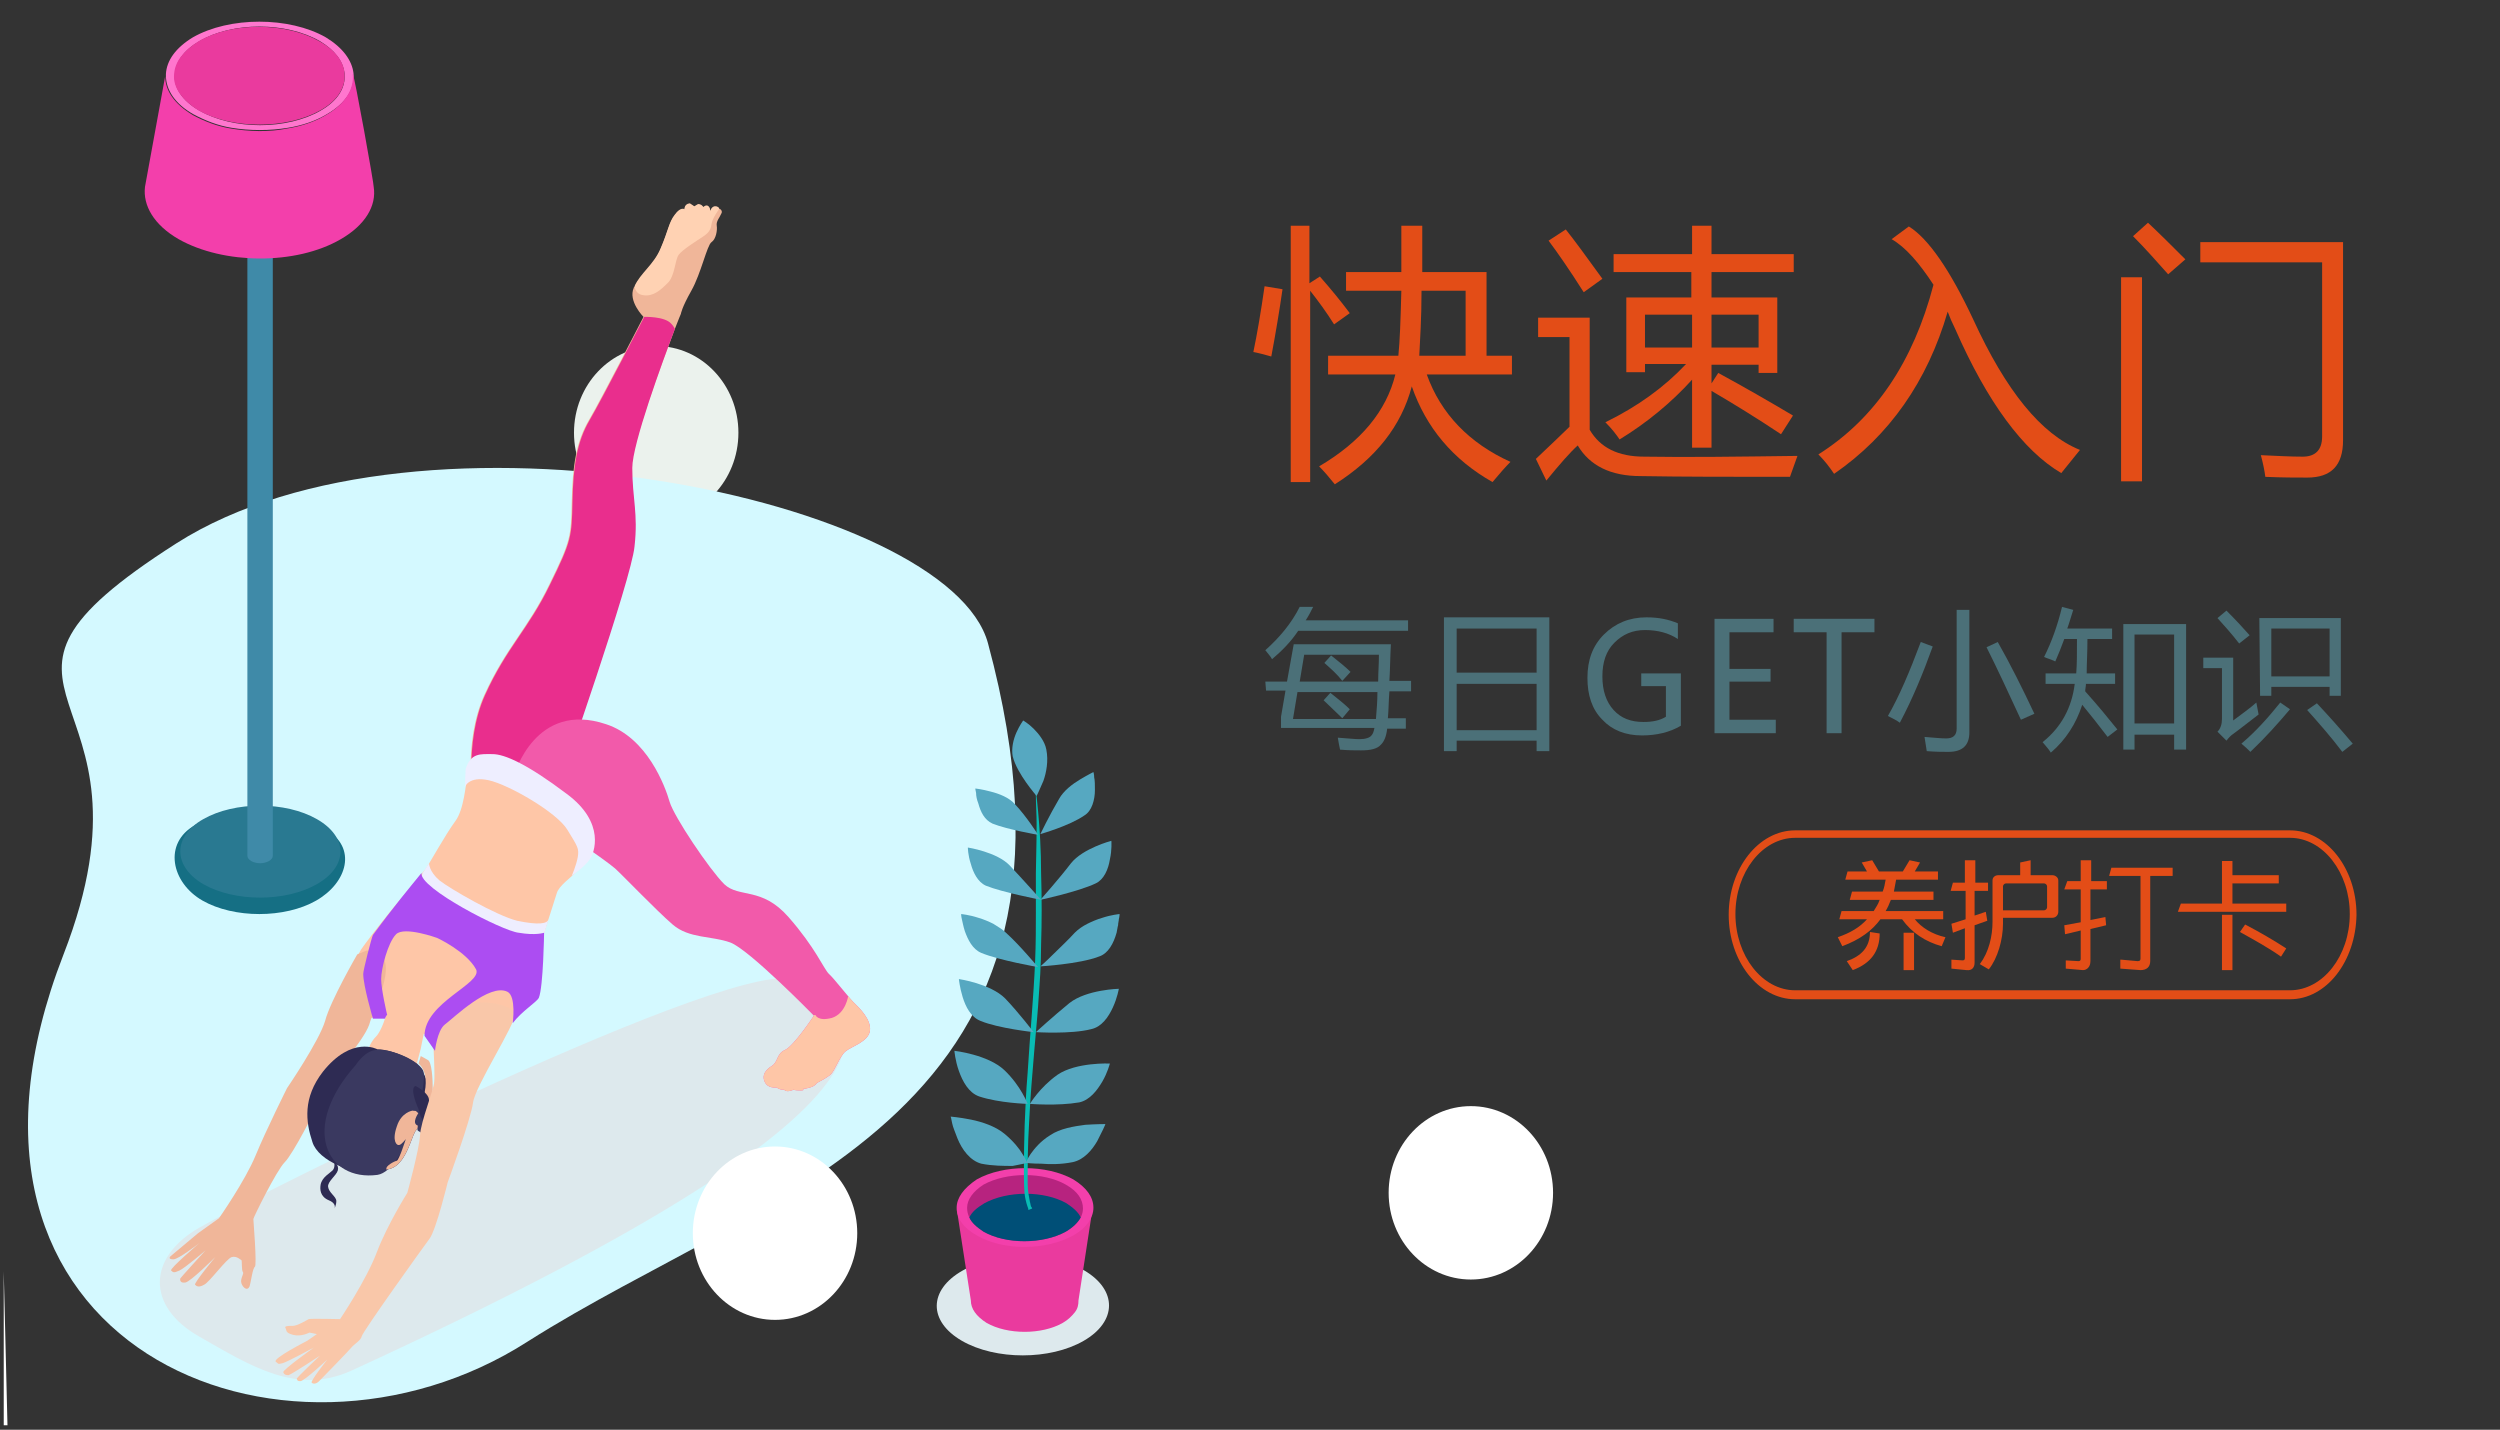 <svg enable-background="new 0 0 334.5 191.3" viewBox="0 0 334.5 191.3" xmlns="http://www.w3.org/2000/svg" xmlns:xlink="http://www.w3.org/1999/xlink"><rect x="0" y="0" width="334.5" height="191.3" fill="#333333" stroke="none"/><defs><path id="a" d="m68.8 103.7s2.8-10 12.3-6.8c5.5 1.8 7.9 8.3 8.5 10.4.6 2 5.3 9 7.3 11 2 1.9 5 .3 8.6 4.4s4.7 6.9 5.4 7.6c.7.6 2.9 3.5 3.5 4 .5.5 2.2 2.1 2 3.6s-2.5 2.1-3.3 2.8-1.4 2.6-2 3.1-1.8 1.1-1.8 1.1-.2.4-.9.6-1 .2-1 .2.4.2-.3.2c-.8 0-.9-.1-.9-.1s-.5.2-.8.2-.5-.2-.5-.2.2 0-.2 0-.8-.3-.8-.3-1.2.2-1.6-.8c-.4-.9.2-1.6 1-2.1s.6-1.6 1.7-2.1c1.2-.5 3.9-4.6 3.9-4.6s-8.7-8.9-11.2-9.8-5.5-.5-7.7-2.4-6.6-6.5-7.7-7.5-10.4-7.4-10.4-7.4z"/><clipPath id="b"><use xlink:href="#a"/></clipPath></defs><ellipse cx="87.8" cy="57.9" fill="#ebf2ed" rx="11" ry="11.6"/><path d="m132.2 86.1c-5.2-19.4-76-34.2-108.6-13.4s-.8 18.2-15.1 55c-20.4 52.5 29.5 72.7 62.1 51.8 32.6-20.7 78.7-30 61.6-93.4z" fill="#d4f9ff"/><path d="m128.7 179.4c4.5 2.6 11.8 2.6 16.3 0s4.5-6.8.1-9.4c-4.5-2.6-11.8-2.6-16.3 0-4.6 2.6-4.6 6.8-.1 9.4z" fill="#dde9ed"/><path d="m129.9 161.6c0 1.1.7 2.2 2.1 3 2.8 1.6 7.4 1.6 10.2 0 1.4-.8 2.1-1.9 2.1-2.9 0-1.1-.7-2.2-2.1-3-2.8-1.6-7.4-1.6-10.2 0-1.4.8-2.1 1.9-2.1 2.9z" fill="#ce6f3f"/><path d="m128 161.7 1.9 12.3c0 1.1.7 2.1 2.1 3 2.8 1.6 7.4 1.6 10.2 0 .7-.4 1.2-.9 1.6-1.4s.5-1 .5-1.6l1.9-12.4c0 1.1-2.6 2.1-4 2.9-2.8 1.6-7.4 1.6-10.2 0-1.4-.7-4-1.7-4-2.8z" fill="#ea3a9e"/><path d="m128 161.6c0 1.4.9 2.7 2.7 3.7 3.6 2.1 9.3 2 12.9 0 1.8-1 2.7-2.4 2.7-3.7 0-1.4-.9-2.7-2.7-3.8-3.6-2-9.3-2-12.9 0-1.8 1.2-2.7 2.5-2.7 3.8z" fill="#f33fab"/><path d="m129.4 161.6c0 .5.1.9.3 1.3.3.7 1 1.3 1.9 1.9 3 1.7 7.9 1.7 11 0 1-.6 1.6-1.2 2-1.9.2-.4.3-.8.3-1.2 0-1.2-.7-2.3-2.3-3.2-3-1.7-7.9-1.7-11 0-1.4.9-2.2 2-2.2 3.1z" fill="#b7237f"/><path d="m129.7 162.9c.3.7 1 1.3 1.9 1.9 3 1.7 7.9 1.7 11 0 1-.6 1.6-1.2 2-1.9-.3-.7-1-1.3-1.9-1.9-3-1.7-7.9-1.7-11 0-1 .6-1.7 1.2-2 1.9z" fill="#004f77"/><path d="m138.1 161.7s0-.1-.1-.2-.1-.4-.2-.7c-.1-.6-.3-1.4-.3-2.5 0-2.1 0-5.1.2-8.2.3-6.3 1.1-13.4 1.3-17 .1-1.4.3-3.9.3-6.8.1-2.9.1-6.2 0-9.4 0-3.2-.2-6.2-.4-8.3-.2-2.2-.4-3.6-.4-3.6s0 .6.1 1.6c0 1 .1 2.3.1 3.7 0 2.7-.1 5.7-.1 6.5v5.2c0 2 0 4.2-.1 6.6-.2 4.7-.7 10-1 14.9-.4 4.9-.5 9.5-.5 12.9 0 1.7 0 3.1.2 4 .1.5.2.8.3 1.1.1.2.1.4.1.4z" fill="#09bcb4"/><g fill="#56a8c1"><path d="m137.3 155.6s.1-.5.6-1.2 1.3-1.7 2.6-2.5c1.3-.9 3.2-1.2 4.7-1.4 1.5-.1 2.7-.1 2.7-.1s-.1.3-.3.7-.5 1-.8 1.6c-.7 1.2-1.8 2.5-3.3 2.8s-3 .3-4.2.2c-1.2 0-2-.1-2-.1z"/><path d="m137.8 147.7s1.3-2.2 3.7-3.9c2.5-1.7 7-1.5 7-1.5s-.3 1.2-1 2.4-1.7 2.5-3.1 2.8c-2.9.5-6.6.2-6.6.2z"/><path d="m138.6 138.1s2.3-2.1 4.5-3.9c2.3-1.8 6.6-1.9 6.6-1.9s-.2 1.2-.8 2.5-1.5 2.6-2.9 2.9c-2.7.7-7.4.4-7.4.4z"/><path d="m139.2 129.3s.7-.6 1.6-1.5 2.1-2 3-3c.5-.5 1.1-.9 1.7-1.2s1.3-.6 2-.8c1.2-.4 2.3-.5 2.3-.5s0 .3-.1.7c0 .2-.1.5-.1.8-.1.3-.1.6-.2 1-.4 1.4-1.1 2.8-2.4 3.2-2.6 1-7.8 1.3-7.8 1.3z"/><path d="m139.2 120.4s2.5-2.8 4.1-4.9c1.6-2 5.4-3 5.4-3s.1 1.2-.2 2.5c-.2 1.3-.8 2.7-1.9 3.2-2.3 1.1-7.4 2.2-7.4 2.2z"/><path d="m139.2 111.6s1.2-2.5 2.5-4.7c.6-1.1 1.8-2 2.8-2.6s1.8-1 1.8-1 .1.3.1.7c.1.4.1 1.1.1 1.7 0 1.3-.4 2.8-1.4 3.4-2 1.4-5.9 2.5-5.9 2.5z"/><path d="m137.4 155.6s-.1-.5-.6-1.2c-.4-.7-1.2-1.7-2.4-2.7s-3-1.6-4.5-1.9-2.7-.4-2.7-.4.1.3.2.9c.1.5.4 1.2.7 2 .6 1.5 1.7 3 3.2 3.4 1.5.3 3 .3 4.2.3 1.1-.2 1.9-.4 1.9-.4z"/><path d="m137.5 147.7s-.9-2.4-3.1-4.5-6.7-2.6-6.7-2.6.1 1.3.6 2.7 1.3 2.9 2.7 3.4c2.7.9 6.5 1 6.5 1z"/><path d="m138.3 138.1s-1.9-2.5-3.8-4.5c-2-2-6.2-2.6-6.2-2.6s.1 1.1.5 2.4 1.1 2.7 2.4 3.2c2.4 1 7.1 1.5 7.1 1.5z"/><path d="m138.9 129.4s-.6-.7-1.4-1.6-1.9-2.1-2.9-3c-.5-.5-1.1-.8-1.7-1.2-.6-.3-1.3-.6-2-.8-1.2-.4-2.3-.5-2.3-.5s0 .3.1.7.2 1 .4 1.6c.4 1.1 1 2.4 2.2 2.9 2.4 1 7.6 1.9 7.6 1.9z"/><path d="m139.3 120.4s-2.5-2.8-4.2-4.6-5.6-2.4-5.6-2.4 0 1 .4 2.2c.3 1.1.9 2.4 2 2.9 2.2.9 7.4 1.9 7.4 1.9z"/><path d="m138.9 111.7s-1.5-2.4-3.1-4.1c-.8-.9-2.1-1.4-3.3-1.7-1.1-.3-2-.4-2-.4s0 .2.1.6c0 .4.1.9.3 1.4.3 1.1.8 2.2 1.9 2.7 2 .8 6.1 1.5 6.1 1.5z"/><path d="m138.7 106.5s-.7-.8-1.4-1.8-1.5-2.3-1.8-3.5c-.2-1.1.1-2.3.5-3.2s.9-1.6.9-1.6.7.4 1.4 1.1 1.5 1.7 1.7 2.8c.3 1.5 0 3.1-.4 4.2-.5 1.2-.9 2-.9 2z"/></g><path d="m27.1 120.5c4.2 2.4 11 2.4 15.2 0s5.5-7.1 1.3-9.5-13.3-3.1-17.5-.6c-4.3 2.4-3.2 7.7 1 10.1z" fill="#156f84"/><path d="m27.2 118.3c4.2 2.4 11 2.4 15.2 0s4.2-6.3 0-8.7-11-2.4-15.2 0c-4.1 2.3-4.1 6.3 0 8.7z" fill="#297991"/><path d="m33.1 27.4v87.1c0 .3.2.5.5.7.7.4 1.7.4 2.4 0 .3-.2.5-.4.5-.7v-87.1z" fill="#3f8aa8"/><path d="m43.7 15.3c-1.5.9-3.3 1.5-5.2 1.8-2.4.4-5.1.4-7.5 0-1.9-.3-3.6-1-5.1-1.8-2.5-1.4-3.7-3.3-3.7-5.2v-.2c.1-1.8 1.3-3.5 3.6-4.9 4.9-2.8 12.9-2.8 17.8 0 2.3 1.4 3.5 3.1 3.7 4.8.2 2.1-1 4-3.6 5.5zm2.4-5.5c-.2-1.6-1.3-3.1-3.3-4.3-4.5-2.6-11.7-2.6-16.1 0-2.1 1.2-3.2 2.8-3.3 4.4-.2 1.8 1 3.6 3.3 4.9 4.5 2.6 11.7 2.6 16.2 0 2.3-1.3 3.4-3.1 3.2-5z" fill="#ff76ce"/><path d="m46.1 9.8c.2 1.8-.9 3.7-3.3 5-4.5 2.5-11.7 2.5-16.2 0-2.3-1.4-3.5-3.2-3.3-4.9.1-1.6 1.2-3.1 3.3-4.4 4.5-2.6 11.7-2.5 16.1 0 2.2 1.2 3.3 2.8 3.4 4.3z" fill="#ea3a9e"/><path d="m50 25c.4 2.5-1.1 5.1-4.4 7-6 3.5-15.7 3.4-21.7 0-3.3-1.9-4.8-4.5-4.5-7 0 0 2.7-14.8 2.7-14.8 0 1.9 1.2 3.7 3.7 5.2 1.5.8 3.2 1.5 5.1 1.8 2.4.4 5.1.5 7.5 0 1.9-.3 3.7-.9 5.2-1.8 2.6-1.5 3.8-3.5 3.6-5.5.2 0 2.9 15.1 2.8 15.1z" fill="#f33fab"/><path d="m26.6 178.8c7 4 13.1 7.9 20.4 4.6 84.3-38.7 66.7-48.2 59.7-52.2s-73.1 29-80.1 33.1c-6.9 4-7 10.5 0 14.5z" fill="#dde9ed"/><path d="m96.5 28.6c-.2.5-.7 1-.6 1.6s-.1 1.8-.7 2.2-1.4 4.2-2.7 6.5-1.4 3.1-1.4 3.1-.3.7-.8 2c-1.7 4.5-5.8 15.4-5.8 18.6 0 4.1.8 6.1.3 10.5-.4 4.4-9.9 31.5-9.9 31.5l-11.6 3s-1.4-8.2 1.5-14.6 5.8-8.8 8.7-14.8c2.9-5.9 2.9-6.4 3-11.1.1-4.8.6-8 2.3-10.9s7.3-13.8 7.3-13.8-2.1-2.1-1.3-3.9c0 0 0-.1.1-.1.8-1.7 2.6-2.9 3.5-5.1 1-2.3 1.1-3.5 1.9-4.5.8-1.1 1.3-.7 1.3-.7s-.1-.7.7-.8l.6.4.5-.3c.5 0 .7.4.7.4s.4-.4.7-.1.2.7.2.7.2-.8.8-.7c.1 0 .3.1.4.2.3.1.5.4.3.7z" fill="#f0b699"/><path d="m84.6 62.6c0 4.1.8 6.1.3 10.5-.4 4.4-9.9 31.5-9.9 31.5l-11.6 3s-1.4-8.2 1.5-14.6 5.8-8.8 8.7-14.8c2.9-5.9 2.9-6.4 3-11.1.1-4.8.6-8 2.3-10.9s7.3-13.8 7.3-13.8 2.7-.1 3.6.9c.2.2.4.5.5.7-1.7 4.5-5.7 15.4-5.7 18.6z" fill="#e92e8d"/><use fill="#f25aaa" xlink:href="#a"/><path clip-path="url(#b)" d="m103.6 136.7 5.5-.9s.3.9 2.2.4c1.9-.6 2.2-3 2.2-3l5.6 4.3s2.5 6.1.2 8.8c-2.3 2.8-9.9 8-9.9 8l-13.4-2-2.2-7.6z" fill="#fec6a7"/><path d="m77.5 116.3c-1.2 1.2-2.7 2.2-3 3.2s-1.7 5.3-1.7 5.3-1.1 6.5-1.7 8c-.3.6-1.3 2-2.5 3.6-2 2.5-4.7 5.5-6.2 5.9-1.2.4-5.7-4-5.7-4l-.4 2-.5 1.9s1 1.7-.7 2.3c-1.7.7-6.1-1-6.1-2.5s.7-2.7 1.3-3.3c.8-.8 1.4-3 1.4-3h-.1c-.7.2-4.4 1.2-4.4 1s-1.5-4.9.8-9.1c.2-.4.4-.7.7-1.1 2.7-3.7 6.5-8.1 7.8-9.7.3-.3.4-.5.5-.6.3-.4 2.7-4.7 3.9-6.3s1.4-4.9 1.7-6.6c.1-.6.5-1.8 1.7-1.9s13.6 4.8 14.2 8.8c.5 4.2.2 4.9-1 6.1z" fill="#fec6a7"/><path d="m49.4 127.2h-.4l-1.2.5s-3.6 6.2-4.3 8.9c-.8 2.7-5.1 9-5.1 9s-2.8 5.6-4.2 9-4.9 8.4-4.9 8.4l-2.8 2s-3.6 3-3.7 3.1-.3.4.4.4 3.5-2.2 3.5-2.2-4.1 3.5-3.8 3.7c.3.3.4.3 1.1 0s3.5-2.7 3.5-2.7-3.4 3.7-3.4 3.8c0 .2 0 .6.7.5s4-3.4 4-3.4-2.9 3.5-2.7 3.7.5.4 1.2 0c.7-.3 3-3.5 3.7-3.7s1.2.4 1.3.4 0 1.4.2 1.6-.4.9-.2 1.5.8 1.1 1.1.4c.2-.7.4-2.4.7-2.6s-.2-6.2-.2-6.4 3.1-6.5 4.2-7.6 4.1-6.9 5-9 5.5-7.1 6.3-9.4c.6-2.3 4.7-9.6 0-9.9z" fill="#f0b699"/><path d="m57.5 120.7-1.3-1.6.3-2.2.9-1.4s0 1.1 1.4 2.3c1.4 1.1 7.6 4.7 10.4 5.4 2.9.6 4 .4 4.2-.2s-.6 1.9-.6 1.9l-2.5 3.1-10.9-5z" fill="#eef"/><path d="m57.2 145.3c0 1.3-1 5.4-1.5 5.9s-1 3-2.2 4.3c-.6.7-1.2.9-1.8 1s-1.2.1-2.1.3c-1 .2-2.8-.1-4.4-.9-1.6-.7-3-1.8-3.4-3.1-.9-2.7-1.3-5.9 1.4-9.4 3.9-4.9 7.3-3 7.3-3 1.8 0 4.1 1.1 5.2 1.9.3.3 1.5 1.7 1.5 3z" fill="#2e2b53"/><path d="m47.6 142.5s1.1-1.8 2.6-2c1.6-.3 5.5 1.1 6.4 2.7.8 1.6-2.3 13.4-6.1 14-6.8.9-10.4-6.3-2.9-14.7z" fill="#3a3960"/><path d="m42.9 158.5c-.1.6-.1 1.6 1.1 2.1s.7 1.2.7 1.2.3-.5.3-1.1-1-1.1-1.1-1.9c-.1-.7 1.1-1.5 1.3-2.2s-.5-1.2-.5-1.2.2.8-.2 1.2-1.4.9-1.6 1.9z" fill="#2e2b53"/><path d="m57.9 145.8c0 1.3-1.7 4.9-2.2 5.4s-1 3-2.2 4.3c-.6.7-1.2.9-1.8 1v-.1c-.1-.4 1-1 1.4-1.1.3-.1 1.2-2.9 1.2-2.9s-.6.8-.9.8c-.3.1-1-.5-.3-2.5.6-1.9 2.1-2.1 2.1-2.1s.7.2.9-.3c2-4.5-.1-6-.1-6l.3-1c.4.2.7.4.9.5.6.2.7 2.7.7 4z" fill="#f0b699"/><path d="m62.3 102.9-.1 2.4s.5-1.5 3.2-.9 9.1 4.3 10.5 6.6 1.6 2.5 1.4 3.7c-.2 1.1-.8 2.5-.8 2.5s1.8-1.3 2.4-2.2c.6-.8 2.2-4.9-3.1-8.8-5.3-4-8.3-5.3-9.9-5.3s-2.9-.2-3.6 2z" fill="#eef"/><path d="m56 148.9s-1 1.4-.1 1.7 1.7 1.1 1.7.4c.1-.7.2-1.3-.4-1.6s-1.2-.5-1.2-.5z" fill="#3a3960"/><path d="m54.7 146.4s-.7 1.5.1 1.7c.9.3 1.8 1.8 1.9 1.1s.2-1.3-.4-1.6c-.6-.2-1.6-1.2-1.6-1.2z" fill="#3a3960"/><path d="m55.6 145.3s1.8.9 1.8 1.9c.1 1 1 2.6 0 3s-1.4-1.8-1.4-1.8-1.3-2.8-.4-3.1z" fill="#2e2b53"/><path d="m57.3 151.9s-.2-2.3.1-2.7c.4-.4.8-.1 1 .5.2.7-.3 2-.7 2.2-.3.3-.4 0-.4 0z" fill="#2e2b53"/><path d="m57.8 152.9s-.2-.8.2-1.4c.3-.6.4-1.4.9-.9s.2 1.9-.1 2.1c-.4.2-1 1.2-1 .2z" fill="#2e2b53"/><path d="m58 153.8s0 0 .3-.6.5-1.1 1-.5c.5.5-.1 1.3-.4 1.6-.3.1-.9.5-.9-.5z" fill="#2e2b53"/><path d="m57.3 150.9s-1.4-.8-1.4-.3-.2.6.2.8.9 1 1.2.5 0-1 0-1z" fill="#3a3960"/><path d="m58 153.8s-.6 1-.5 2.4.8 1.5 1.2 2c.3.4.2.7.2.7s0-1.2.5-2.3-.1-2.5-.3-2.7c-.2-.1-1.1-.1-1.1-.1z" fill="#2e2b53"/><path d="m57.9 152s-1.4-.8-1.4-.3-.2.6.2.8.9 1 1.2.5 0-1 0-1z" fill="#3a3960"/><path d="m58.3 153.1s-.3-.2-.6-.3c-.4-.2-.8-.3-.8 0 0 .5-.2.6.2.8s.9 1 1.2.5c.3-.6 0-1 0-1z" fill="#3a3960"/><path d="m58 140s.2 3.8.1 4.7c0 1-1.8 5.3-1.9 7.2s-1.7 7.7-1.7 7.7-2.7 4.3-4.1 8-4.9 8.9-4.9 8.9-4-.1-4.2 0-1.5.9-2.1.9-1.2 0-1 .3-.1.6 1 .9 2.2-.3 2.2-.3l1 .2-1.3.9s-4.7 2.4-4.2 2.8.3.3.9.2c.5-.1 4.2-2.1 4.2-2.1s-4.2 3-4.1 3.3.3.4.7.4c.4-.1 4.2-2.6 4.2-2.6s-3.2 3-3.1 3.1 0 .3.5.3 3.6-2.9 3.6-2.9-2.3 2.9-2.1 3.1.6.2 1-.2 4.2-4.3 4.5-4.7c.3-.3 1.1-.8 1.2-1.3.1-.6 8.2-11.9 9.1-13.1.9-1.3 2.4-7.5 2.4-7.5s3.1-8.4 3.4-10.7c.3-2.2 5.7-10.5 5.6-11.8s-5.3-2.4-8.3-.7c-2.8 1.6-2 3.1-2.6 5z" fill="#f9c7a9"/><path d="m72.8 124.8s-.1 7.2-.7 8.7c-.3.6-2.3 1.8-3.5 3.4 0 0 .5-3.6-.7-4.2-2.4-1.2-7.2 3.5-8.4 4.4-1 .8-1.3 3.5-1.3 3.5l-1.4-2c0-4.5 7.8-7 6.9-8.9-1.3-2.4-5.2-4.2-5.2-4.2s-4.4-1.6-5.5-.5-2 4.6-2 6 .8 4.8.8 4.8c-.1 0-.3.5-.3.5h-1.6s-1.3-4.4-1.3-6c0-.5 1.1-4.8 1.3-5.2 2.7-3.7 5.2-6.7 6.5-8.3-.4 2 10.9 7.8 13 8 2.3.4 3.4 0 3.4 0z" fill="#ac4df2"/><path d="m96.2 27.8v.2s-.9 1.2-1 2c-.1.9-.6 1.3-1.2 1.7s-2.7 1.7-3.2 2.4-.5 2.9-1.5 3.8c-.9.9-1.9 1.8-3.2 1.6-.8-.1-1.1-.6-1.2-1.2.8-1.8 2.6-2.9 3.5-5.1 1-2.3 1.1-3.5 1.9-4.5.8-1.1 1.3-.7 1.3-.7s-.1-.7.7-.8l.6.4.5-.3c.5 0 .7.4.7.4s.4-.4.7-.1.2.7.2.7.2-.8.8-.7c.1 0 .3.1.4.2z" fill="#ffd2b3"/><path d="m1 190.7-.5-20.6v20.6z" fill="#fff"/><ellipse cx="196.8" cy="159.6" fill="#fff" rx="11" ry="11.6"/><ellipse cx="103.7" cy="165" fill="#fff" rx="11" ry="11.6"/><g fill="#e34d17"><path d="m306.4 133.7h-66.2c-4.9 0-8.9-5.1-8.9-11.3s4-11.3 8.9-11.3h66.2c4.9 0 8.9 5.1 8.9 11.3-.1 6.2-4 11.3-8.9 11.3zm-66.2-21.6c-4.4 0-8 4.6-8 10.2s3.6 10.2 8 10.2h66.2c4.4 0 8-4.6 8-10.2s-3.6-10.2-8-10.2z"/><path d="m169.2 38.3 2.4.4c-.4 2.8-.9 5.8-1.5 9-.7-.2-1.4-.4-2.4-.6.5-2.4 1-5.3 1.5-8.8zm3.4-8.1h2.6v7.7l1.4-.9c1.5 1.7 2.8 3.3 4 4.9l-2.1 1.5c-1-1.6-2.1-3.1-3.2-4.5v25.6h-2.6v-34.3zm5.1 17.4h9.4c.2-1.9.3-4.8.4-8.7h-7.4v-2.5h7.4c0-1.9 0-3.9 0-6.2h2.8v6.2h8.6v11.2h3.4v2.5h-11.4c1.9 5.3 5.7 9.2 11.2 11.7-.6.6-1.4 1.5-2.4 2.7-5.3-3-8.9-7.3-10.8-12.8-1.4 5.3-4.8 9.6-10.3 13.1-.8-1-1.5-1.8-2.1-2.4 5.6-3.3 9-7.4 10.2-12.3h-9zm18.4-8.7h-5.9c0 3.7-.2 6.6-.3 8.7h6.2z"/><path d="m220 61.1c5.8.1 12.7 0 20.5-.1-.3.8-.6 1.7-1 2.8-7.8 0-14.4 0-20-.1-4 0-6.8-1.4-8.4-4.1-1 .9-2.4 2.5-4.2 4.7l-1.4-2.9c2.1-2 3.6-3.4 4.5-4.3v-12h-4.2v-2.6h6.9v15c1.4 2.4 3.8 3.6 7.3 3.6zm-10.5-30.4c1.2 1.5 2.8 3.7 4.9 6.6l-2.5 1.8c-1.9-3-3.5-5.3-4.7-6.9zm8 9.1h8.8v-3.4h-10.4v-2.4h10.5v-3.8h2.6v3.8h11v2.4h-11v3.4h8.8v10.1h-2.5v-1.1h-6.3v2.5l.9-1.4c3.5 1.9 6.8 3.8 10 5.7l-1.6 2.5c-3.3-2.2-6.4-4.1-9.3-5.8v7.6h-2.6v-9.1c-2.8 3.1-6.1 5.8-9.7 8-.4-.6-1-1.4-1.9-2.3 4.3-2.1 7.9-4.7 10.8-7.8h-5.5v1.1h-2.5v-10zm2.6 6.7h6.3v-4.4h-6.3zm15.2-4.4h-6.3v4.4h6.3z"/><path d="m253.1 32 2.3-1.7c2.6 1.6 5.5 5.8 8.6 12.4 4.4 9.6 9.1 15.4 14.3 17.5l-2.5 3.1c-5.1-3-9.9-9.5-14.2-19.3-.4-.8-.7-1.5-1-2.3-2.7 9.3-7.8 16.6-15.2 21.7-.6-.9-1.3-1.8-2.1-2.6 7.6-4.8 12.7-12.4 15.4-22.7-1.9-2.9-3.7-5-5.6-6.1z"/><path d="m283.8 37.1h2.8v27.3h-2.8zm1.6-5.5 2-1.8c1.6 1.5 3.2 3.1 5 4.9l-2.3 2c-1.6-1.8-3.2-3.6-4.7-5.1zm9 3.5v-2.7h19.1v26.5c0 3.4-1.6 5-4.8 5-1.5 0-3.3 0-5.6-.1-.1-.8-.3-1.8-.6-2.9 2.2.1 4 .2 5.6.2 1.7 0 2.6-.9 2.6-2.7v-23.3z"/><path d="m258.7 119.3v1.1h-5.7c-.2.5-.4 1-.7 1.5h7.7v1.1h-3.8c.9 1.1 2.3 2 4.1 2.4l-.5 1.2c-2.2-.6-4-1.8-5.3-3.6h-2.9c-1.1 1.5-2.7 2.7-5.1 3.6l-.6-1.2c1.7-.6 2.9-1.3 3.9-2.4h-3.7l.3-1.1h4.3c.3-.5.6-.9.8-1.5h-4l.3-1.1h4.1c.2-.5.3-1 .4-1.6h-5.4l.3-1.1h2.6l-.7-1.2 1.4-.3.9 1.5h3.2l.9-1.5 1.4.3-.7 1.2h3.1v1.1h-5.6c-.1.5-.2 1.1-.3 1.6zm-7.2 5.6c0 2.4-1.2 4-3.6 4.9l-.8-1.2c2-.7 3.1-1.9 3.1-3.9zm4.6-.1v5h-1.4v-5z"/><path d="m265.9 119.2h-1.7v3.3l1.5-.5.2 1.2-1.7.6v5c0 .6-.3 1.1-1.1 1l-2-.2v-1.2l1.5.1c.2 0 .3-.1.3-.3v-4l-1.6.6-.2-1.2 1.9-.6v-3.8h-2l.3-1.1h1.6v-3h1.4v3h1.7v1.1zm5.8-4.1v2h2.9c.4 0 .8.3.8.7v4.2c0 .4-.3.8-.8.8h-6.6v.8c0 2.1-.7 4.6-1.9 6.1l-1.2-.7c1.2-1.6 1.7-3.7 1.7-5.7v-5.5c0-.4.3-.7.8-.7h2.9v-1.7zm-3.3 3.1c-.2 0-.4.2-.4.4v3.2h5.5c.2 0 .4-.2.4-.4v-2.8c0-.2-.2-.4-.4-.4z"/><path d="m281.8 119h-2.1v4.1l2-.4.1 1.1-2.1.5v4.3c0 .8-.5 1.2-1 1.2l-2.3-.2v-1.1l1.7.1c.2 0 .3-.1.3-.3v-3.8l-2.1.5-.1-1.2 2.2-.4v-4.4h-2.2l.4-1.1h1.8v-2.8h1.4v2.8h2.1v1.1zm2 9.4 2.2.2c.4 0 .4-.2.4-.4v-11h-4.2l.3-1.1h8.2v1.1h-3v11.4c0 .8-.5 1.2-1.3 1.2l-2.7-.2v-1.2z"/><path d="m298.7 115.1v2h6.2v1.1h-6.2v2.7h7.2v1.1h-14.5l.4-1.1h5.5v-5.7h1.4zm0 7.3v7.4h-1.4v-7.4zm1.7 1.3c2.1 1.1 3.8 2.1 5.5 3.2l-.7 1.1c-1.7-1.2-3.7-2.3-5.5-3.3z"/></g><path d="m169.3 87c1.9-1.7 3.5-3.6 4.6-5.8h1.8c-.3.6-.6 1.2-1 1.8h13.7v1.4h-14.7c-1 1.5-2.2 2.7-3.5 3.8-.2-.4-.6-.8-.9-1.2zm0 4.2h2.9l.9-5h13c-.1 1.8-.1 3.4-.2 4.9h2.9v1.4h-2.9c-.1 1.3-.1 2.5-.2 3.6h2.4v1.4h-2.5c-.1 1-.4 1.7-.8 2.1-.5.6-1.4.8-2.7.8-.7 0-1.7 0-2.8-.1-.1-.4-.2-1-.3-1.6 1.4.1 2.3.2 2.9.2.8 0 1.4-.2 1.6-.5.2-.2.3-.5.4-1h-12.5v-1.5l.6-3.5h-2.6zm15 1.4h-10.7l-.6 3.6h11.1c.1-1.2.2-2.4.2-3.6zm.2-5h-10l-.6 3.6h10.5c0-1.2.1-2.4.1-3.6zm-7.4 6.1.9-1c1 .8 1.9 1.5 2.6 2.2l-1 1.2c-1-1-1.9-1.8-2.5-2.4zm.1-5 .9-1c1 .8 1.9 1.5 2.6 2.2l-1.1 1.2c-.7-.9-1.5-1.6-2.4-2.4z" fill="#4b7078"/><path d="m193.2 82.6h14.1v17.9h-1.7v-1.4h-10.7v1.4h-1.7zm1.7 1.5v5.9h10.7v-5.9zm0 7.4v6.2h10.7v-6.2z" fill="#4b7078"/><path d="m224.9 97.1c-1.5.9-3.3 1.3-5.2 1.3-2.2 0-4-.7-5.3-2.1-1.4-1.4-2-3.3-2-5.6 0-2.4.7-4.3 2.2-5.8s3.4-2.3 5.7-2.3c1.7 0 3 .3 4.2.8v2.1c-1.2-.8-2.7-1.2-4.4-1.2s-3 .6-4.1 1.7-1.6 2.6-1.6 4.5.5 3.4 1.5 4.5 2.3 1.6 4 1.6c1.2 0 2.2-.2 3-.7v-4.1h-3.3v-1.7h5.3z" fill="#4b7078"/><path d="m237.6 98.1h-8.2v-15.3h7.9v1.8h-5.9v4.9h5.5v1.7h-5.5v5.1h6.2z" fill="#4b7078"/><path d="m250.8 84.6h-4.4v13.5h-2v-13.5h-4.4v-1.8h10.8z" fill="#4b7078"/><path d="m257 85.9 1.6.6c-1.3 3.6-2.7 7-4.4 10.2-.4-.3-1-.6-1.6-.9 1.5-2.6 2.9-5.9 4.4-9.9zm4.7-4.3h1.8v16.4c0 1.7-.9 2.6-2.8 2.6-.7 0-1.7 0-2.9-.1-.1-.6-.2-1.2-.3-1.9 1.3.1 2.2.2 2.9.2.9 0 1.4-.4 1.4-1.3v-15.9zm4.1 5 1.5-.7c1.7 3 3.3 6.2 4.9 9.6l-1.8.8c-1.7-3.7-3.2-6.9-4.6-9.7z" fill="#4b7078"/><path d="m273.8 90.1h4c.1-1.2.1-2.7.1-4.6h-1.7c-.4 1.1-.8 2.1-1.2 3-.6-.3-1.1-.4-1.5-.6 1-2 1.8-4.2 2.4-6.7l1.5.4c-.3.9-.5 1.7-.8 2.5h6v1.4h-3.3c0 1.8-.1 3.3-.1 4.6h3.8v1.4h-3.9c0 .3-.1.7-.1 1 1.7 1.9 3.1 3.6 4.3 5.1l-1.3 1c-1.3-1.7-2.4-3.1-3.4-4.3-.8 2.5-2.2 4.7-4.2 6.4-.3-.5-.7-.9-1.1-1.4 2.5-2 3.9-4.6 4.3-7.8h-3.9v-1.4zm10.3-6.6h8.4v16.8h-1.6v-2h-5.3v2h-1.5zm6.8 1.4h-5.3v11.9h5.3z" fill="#4b7078"/><path d="m301.9 94c.1.6.2 1.1.3 1.6-1.2.9-2.3 1.8-3.4 2.6-.3.2-.6.5-.9.9l-1.2-1.2c.4-.4.6-1 .6-1.7v-6.8h-2.5v-1.4h4v8.4c1.2-.9 2.2-1.6 3.1-2.4zm-4-12.3c1.3 1.3 2.3 2.4 3.1 3.3l-1.4 1.1c-1-1.3-2-2.4-2.9-3.4zm7.2 12.3 1.3.9c-1.6 1.9-3.3 3.8-5.3 5.7-.3-.3-.7-.7-1.2-1.1 1.9-1.6 3.6-3.5 5.2-5.5zm-2.8-11.3h10.9v10.4h-1.5v-1.2h-7.8v1.2h-1.5zm9.4 1.4h-7.8v6.4h7.8zm-3 10.9 1.3-.9c1.6 1.7 3.2 3.5 4.8 5.4l-1.4 1.1c-1.5-2-3.1-3.8-4.7-5.6z" fill="#4b7078"/></svg>